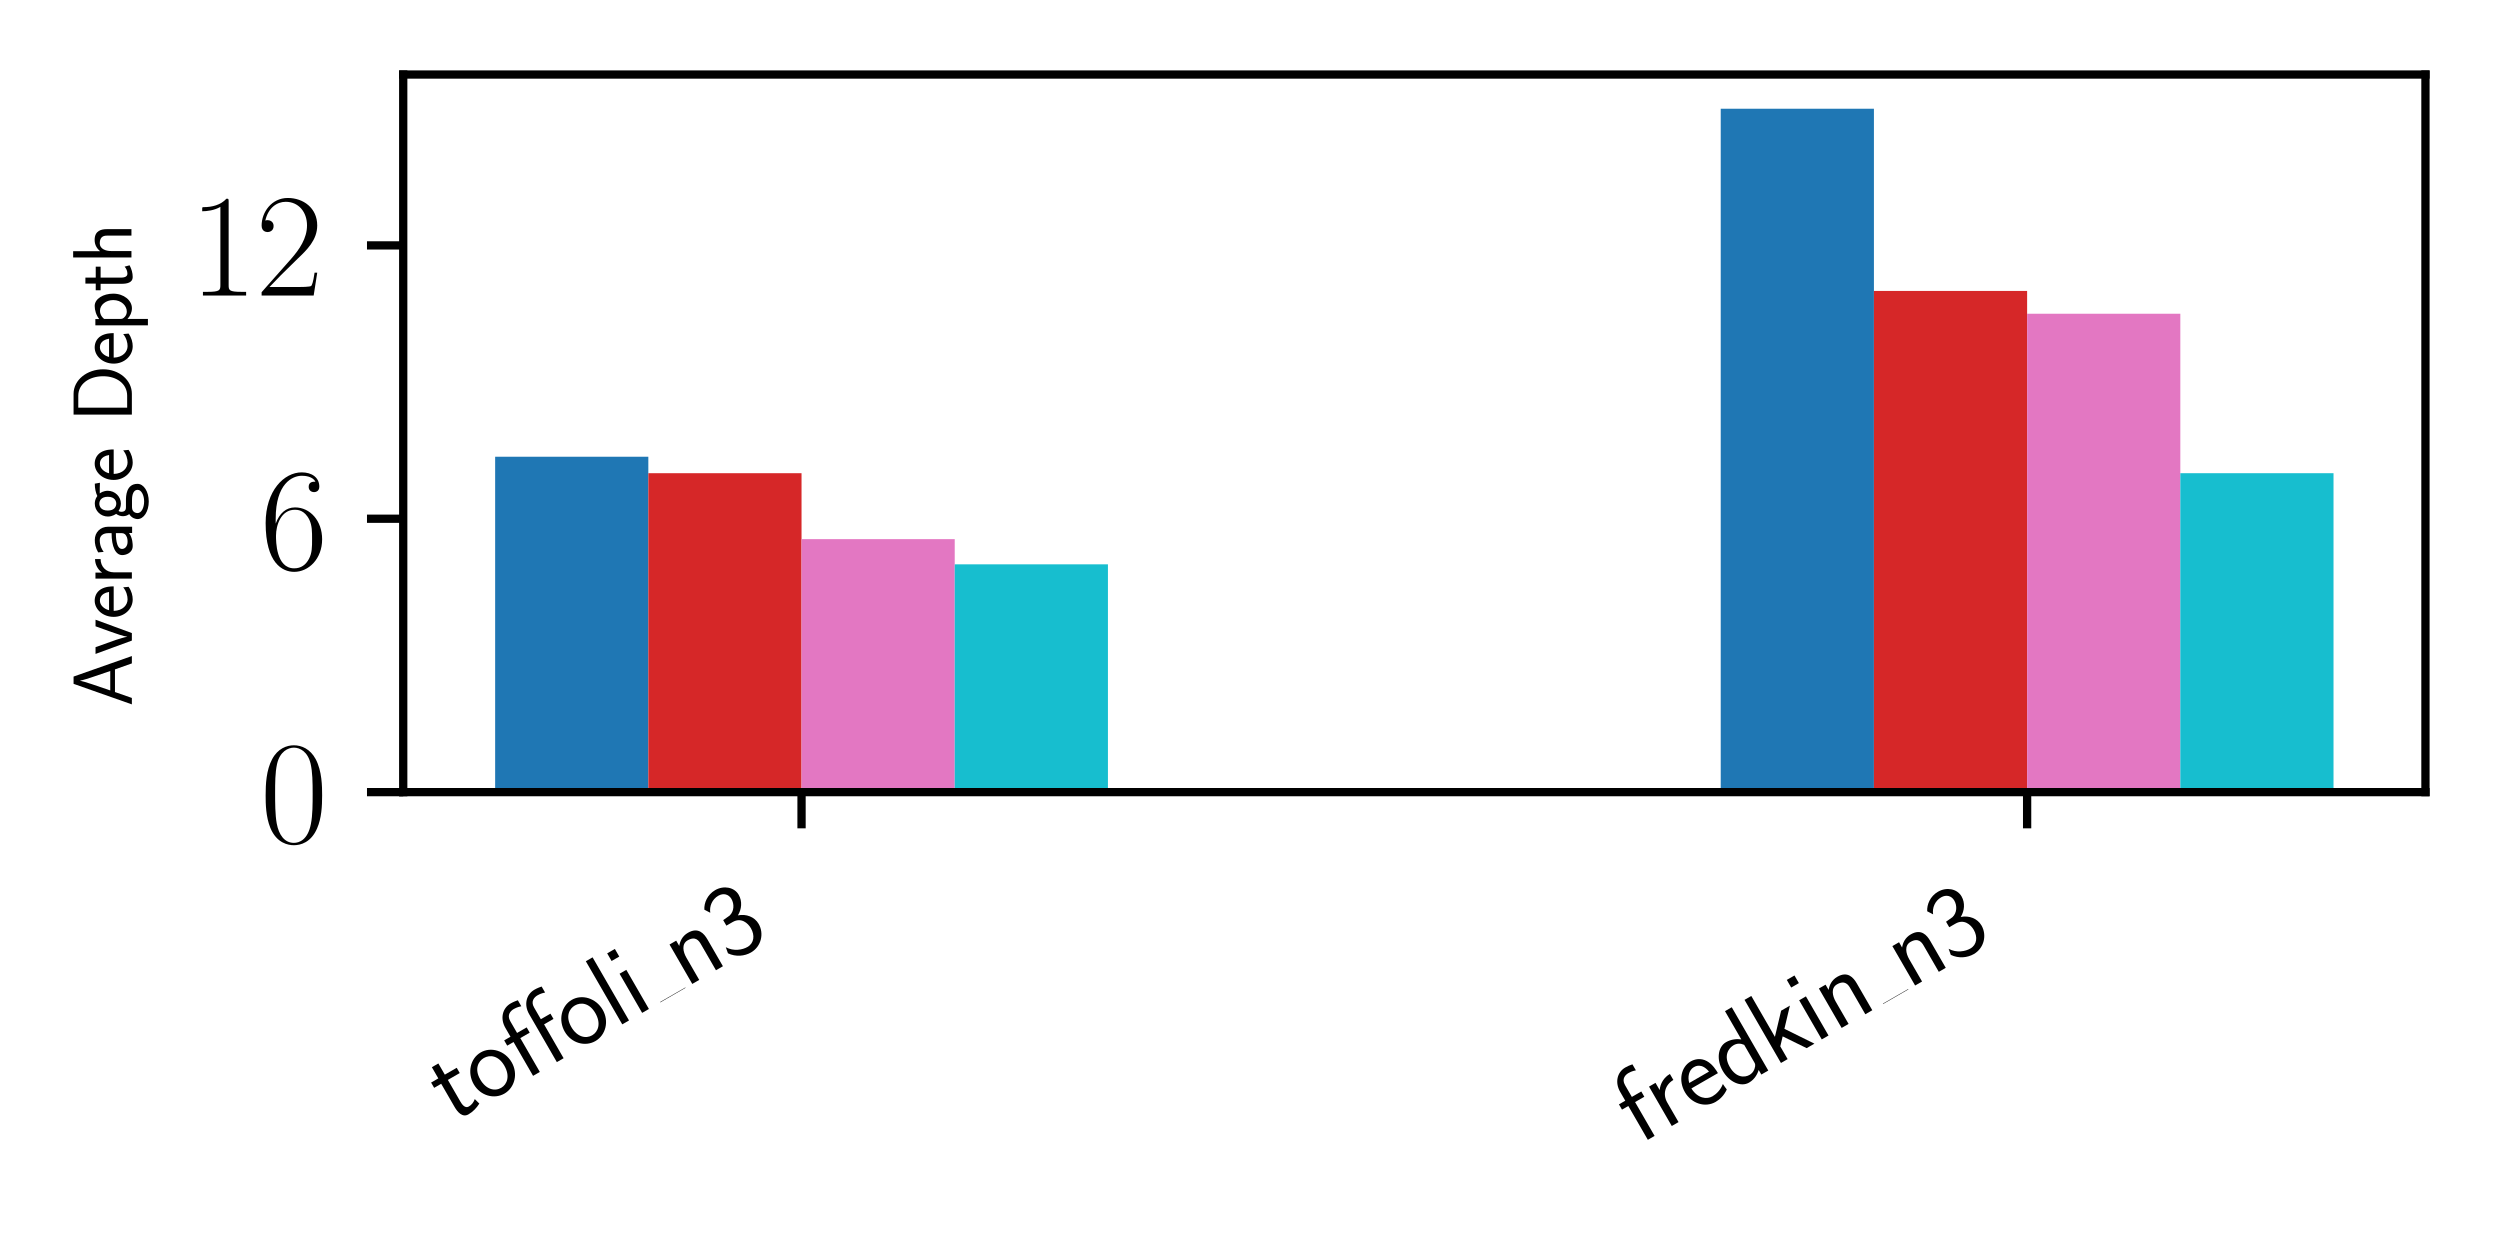 <?xml version="1.0" encoding="utf-8" standalone="no"?>
<!DOCTYPE svg PUBLIC "-//W3C//DTD SVG 1.1//EN"
  "http://www.w3.org/Graphics/SVG/1.1/DTD/svg11.dtd">
<svg xmlns:xlink="http://www.w3.org/1999/xlink" width="241.442pt" height="119.438pt" viewBox="0 0 241.442 119.438" xmlns="http://www.w3.org/2000/svg" version="1.1">
 <defs>
  <style type="text/css">*{stroke-linejoin: round; stroke-linecap: butt}</style>
 </defs>
 <g id="figure_1">
  <g id="patch_1">
   <path d="M 0 119.438
L 241.442 119.438
L 241.442 0
L 0 0
L 0 119.438
z
" style="fill: none"/>
  </g>
  <g id="axes_1">
   <g id="patch_2">
    <path d="M 38.942 76.5
L 234.242 76.5
L 234.242 7.2
L 38.942 7.2
L 38.942 76.5
z
" style="fill: none"/>
   </g>
   <g id="patch_3">
    <path d="M 47.819 76.5
L 62.614 76.5
L 62.614 44.112
L 47.819 44.112
z
" clip-path="url(#p7698080275)" style="fill: #1f77b4"/>
   </g>
   <g id="patch_4">
    <path d="M 62.614 76.5
L 77.41 76.5
L 77.41 45.7
L 62.614 45.7
z
" clip-path="url(#p7698080275)" style="fill: #d62728"/>
   </g>
   <g id="patch_5">
    <path d="M 77.41 76.5
L 92.205 76.5
L 92.205 52.066
L 77.41 52.066
z
" clip-path="url(#p7698080275)" style="fill: #e377c2"/>
   </g>
   <g id="patch_6">
    <path d="M 92.205 76.5
L 107.001 76.5
L 107.001 54.5
L 92.205 54.5
z
" clip-path="url(#p7698080275)" style="fill: #17becf"/>
   </g>
   <g id="patch_7">
    <path d="M 166.182 76.5
L 180.978 76.5
L 180.978 10.5
L 166.182 10.5
z
" clip-path="url(#p7698080275)" style="fill: #1f77b4"/>
   </g>
   <g id="patch_8">
    <path d="M 180.978 76.5
L 195.773 76.5
L 195.773 28.1
L 180.978 28.1
z
" clip-path="url(#p7698080275)" style="fill: #d62728"/>
   </g>
   <g id="patch_9">
    <path d="M 195.773 76.5
L 210.569 76.5
L 210.569 30.3
L 195.773 30.3
z
" clip-path="url(#p7698080275)" style="fill: #e377c2"/>
   </g>
   <g id="patch_10">
    <path d="M 210.569 76.5
L 225.364 76.5
L 225.364 45.7
L 210.569 45.7
z
" clip-path="url(#p7698080275)" style="fill: #17becf"/>
   </g>
   <g id="matplotlib.axis_1">
    <g id="xtick_1">
     <g id="line2d_1">
      <defs>
       <path id="m00fc2f97db" d="M 0 0
L 0 3.5
" style="stroke: #000000; stroke-width: 0.8"/>
      </defs>
      <g>
       <use xlink:href="#m00fc2f97db" x="77.41" y="76.5" style="stroke: #000000; stroke-width: 0.8"/>
      </g>
     </g>
     <g id="text_1">
      <!-- toffoli_n3 -->
      <g transform="translate(43.665 108.415)rotate(-30)scale(0.1 -0.1)">
       <defs>
        <path id="CMSS17-74" d="M 1069 2368
L 1901 2368
L 1901 2737
L 1069 2737
L 1069 3520
L 614 3520
L 614 2737
L 109 2737
L 109 2368
L 602 2368
L 602 749
C 602 384 685 -64 1107 -64
C 1427 -64 1722 25 2003 172
L 1901 548
C 1747 414 1562 337 1363 337
C 1082 337 1069 696 1069 856
L 1069 2368
z
" transform="scale(0.016)"/>
        <path id="CMSS17-6f" d="M 2829 1356
C 2829 2176 2221 2816 1504 2816
C 768 2816 173 2157 173 1356
C 173 544 787 -64 1498 -64
C 2227 -64 2829 563 2829 1356
z
M 1504 337
C 1050 337 659 709 659 1408
C 659 2151 1114 2427 1498 2427
C 1914 2427 2342 2126 2342 1408
C 2342 683 1926 337 1504 337
z
" transform="scale(0.016)"/>
        <path id="CMSS17-b" d="M 1075 2368
L 1734 2368
L 1734 2737
L 1062 2737
L 1062 3559
C 1062 4001 1395 4092 1613 4092
C 1837 4092 2022 4034 2093 4009
L 2093 4429
C 2022 4442 1830 4480 1619 4480
C 1030 4480 602 3999 602 3359
L 602 2737
L 160 2737
L 160 2368
L 602 2368
L 602 0
L 1075 0
L 1075 2368
z
M 2739 2368
L 3398 2368
L 3398 2737
L 2726 2737
L 2726 3559
C 2726 4001 3059 4092 3277 4092
C 3501 4092 3686 4034 3757 4009
L 3757 4429
C 3686 4442 3494 4480 3283 4480
C 2694 4480 2266 4001 2266 3363
L 2266 0
L 2739 0
L 2739 2368
z
" transform="scale(0.016)"/>
        <path id="CMSS17-6c" d="M 947 4416
L 474 4416
L 474 0
L 947 0
L 947 4416
z
" transform="scale(0.016)"/>
        <path id="CMSS17-69" d="M 979 4183
L 442 4183
L 442 3648
L 979 3648
L 979 4183
z
M 947 2739
L 474 2739
L 474 0
L 947 0
L 947 2739
z
" transform="scale(0.016)"/>
        <path id="CMSS17-6e" d="M 2618 1877
C 2618 2283 2522 2816 1798 2816
C 1389 2816 1120 2606 941 2389
L 941 2758
L 474 2758
L 474 0
L 960 0
L 960 1559
C 960 1964 1114 2428 1549 2428
C 2112 2428 2131 2048 2131 1829
L 2131 0
L 2618 0
L 2618 1877
z
" transform="scale(0.016)"/>
        <path id="CMSS17-33" d="M 1005 2025
L 1440 2025
C 2042 2025 2214 1507 2214 1146
C 2214 653 1933 267 1472 267
C 1114 267 608 444 320 912
C 275 691 275 678 250 526
C 550 88 1037 -128 1485 -128
C 2214 -128 2752 473 2752 1138
C 2752 1638 2400 2057 1920 2215
C 2304 2424 2586 2816 2586 3273
C 2586 3805 2093 4229 1491 4229
C 941 4229 512 3892 333 3530
C 378 3468 493 3284 550 3189
C 691 3562 1056 3840 1485 3840
C 1843 3840 2080 3607 2080 3271
C 2080 2923 1856 2543 1478 2455
C 1453 2455 1056 2417 1005 2411
L 1005 2025
z
" transform="scale(0.016)"/>
       </defs>
       <use xlink:href="#CMSS17-74" transform="scale(0.996)"/>
       <use xlink:href="#CMSS17-6f" transform="translate(33.832 0)scale(0.996)"/>
       <use xlink:href="#CMSS17-b" transform="translate(80.675 0)scale(0.996)"/>
       <use xlink:href="#CMSS17-6f" transform="translate(135.326 0)scale(0.996)"/>
       <use xlink:href="#CMSS17-6c" transform="translate(182.17 0)scale(0.996)"/>
       <use xlink:href="#CMSS17-69" transform="translate(204.351 0)scale(0.996)"/>
       <use xlink:href="#CMSS17-6e" transform="translate(260.259 0)scale(0.996)"/>
       <use xlink:href="#CMSS17-33" transform="translate(308.464 0)scale(0.996)"/>
       <path d="M 232.152 0
L 260.259 0
L 260.259 0.399
L 232.152 0.399
L 232.152 0
z
"/>
      </g>
     </g>
    </g>
    <g id="xtick_2">
     <g id="line2d_2">
      <g>
       <use xlink:href="#m00fc2f97db" x="195.773" y="76.5" style="stroke: #000000; stroke-width: 0.8"/>
      </g>
     </g>
     <g id="text_2">
      <!-- fredkin_n3 -->
      <g transform="translate(158.313 110.56)rotate(-30)scale(0.1 -0.1)">
       <defs>
        <path id="CMSS17-66" d="M 1075 2368
L 1722 2368
L 1722 2737
L 1062 2737
L 1062 3559
C 1062 4014 1408 4092 1606 4092
C 1670 4092 1850 4092 2080 4009
L 2080 4429
C 1933 4461 1754 4480 1613 4480
C 1018 4480 602 3993 602 3359
L 602 2737
L 160 2737
L 160 2368
L 602 2368
L 602 0
L 1075 0
L 1075 2368
z
" transform="scale(0.016)"/>
        <path id="CMSS17-72" d="M 954 1363
C 954 1965 1395 2368 1958 2368
L 1958 2789
C 1549 2789 1165 2585 934 2253
L 934 2758
L 480 2758
L 480 0
L 954 0
L 954 1363
z
" transform="scale(0.016)"/>
        <path id="CMSS17-65" d="M 2502 1377
C 2502 1590 2490 2003 2285 2345
C 2061 2713 1696 2816 1421 2816
C 755 2816 192 2188 192 1375
C 192 582 774 -64 1510 -64
C 1798 -64 2150 19 2470 248
C 2470 274 2458 414 2451 420
C 2451 433 2432 630 2432 656
C 2125 407 1773 325 1517 325
C 1107 325 666 667 646 1377
L 2502 1377
z
M 698 1728
C 781 2084 1062 2421 1421 2421
C 1517 2421 1965 2421 2080 1728
L 698 1728
z
" transform="scale(0.016)"/>
        <path id="CMSS17-64" d="M 2611 4416
L 2138 4416
L 2138 2438
C 1939 2603 1613 2756 1254 2756
C 672 2756 211 2131 211 1347
C 211 562 666 -64 1235 -64
C 1677 -64 1971 172 2125 306
L 2125 -13
L 2611 -13
L 2611 4416
z
M 2125 836
C 2125 747 2125 653 1926 482
C 1798 375 1645 325 1498 325
C 1152 325 698 576 698 1340
C 698 2134 1210 2368 1562 2368
C 1798 2368 1990 2254 2125 2065
L 2125 836
z
" transform="scale(0.016)"/>
        <path id="CMSS17-6b" d="M 1696 1688
L 2688 2739
L 2074 2739
L 954 1554
L 954 4416
L 480 4416
L 480 0
L 947 0
L 947 892
L 1376 1344
L 2278 0
L 2822 0
L 1696 1688
z
" transform="scale(0.016)"/>
       </defs>
       <use xlink:href="#CMSS17-66" transform="scale(0.996)"/>
       <use xlink:href="#CMSS17-72" transform="translate(28.627 0)scale(0.996)"/>
       <use xlink:href="#CMSS17-65" transform="translate(60.536 0)scale(0.996)"/>
       <use xlink:href="#CMSS17-64" transform="translate(102.175 0)scale(0.996)"/>
       <use xlink:href="#CMSS17-6b" transform="translate(150.38 0)scale(0.996)"/>
       <use xlink:href="#CMSS17-69" transform="translate(195.983 0)scale(0.996)"/>
       <use xlink:href="#CMSS17-6e" transform="translate(218.163 0)scale(0.996)"/>
       <use xlink:href="#CMSS17-6e" transform="translate(300.096 0)scale(0.996)"/>
       <use xlink:href="#CMSS17-33" transform="translate(348.301 0)scale(0.996)"/>
       <path d="M 271.989 0
L 300.096 0
L 300.096 0.399
L 271.989 0.399
L 271.989 0
z
"/>
      </g>
     </g>
    </g>
   </g>
   <g id="matplotlib.axis_2">
    <g id="ytick_1">
     <g id="line2d_3">
      <defs>
       <path id="mfd790fac88" d="M 0 0
L -3.5 0
" style="stroke: #000000; stroke-width: 0.8"/>
      </defs>
      <g>
       <use xlink:href="#mfd790fac88" x="38.942" y="76.5" style="stroke: #000000; stroke-width: 0.8"/>
      </g>
     </g>
     <g id="text_3">
      <!-- $\mathdefault{0}$ -->
      <g transform="translate(25.113 81.343)scale(0.14 -0.14)">
       <defs>
        <path id="CMR17-30" d="M 2688 2025
C 2688 2416 2682 3080 2413 3591
C 2176 4039 1798 4198 1466 4198
C 1158 4198 768 4058 525 3597
C 269 3118 243 2524 243 2025
C 243 1661 250 1106 448 619
C 723 -39 1216 -128 1466 -128
C 1760 -128 2208 -7 2470 600
C 2662 1042 2688 1559 2688 2025
z
M 1466 -26
C 1056 -26 813 325 723 812
C 653 1188 653 1738 653 2096
C 653 2588 653 2997 736 3387
C 858 3929 1216 4096 1466 4096
C 1728 4096 2067 3923 2189 3400
C 2272 3036 2278 2607 2278 2096
C 2278 1680 2278 1169 2202 792
C 2067 95 1690 -26 1466 -26
z
" transform="scale(0.016)"/>
       </defs>
       <use xlink:href="#CMR17-30" transform="scale(0.996)"/>
      </g>
     </g>
    </g>
    <g id="ytick_2">
     <g id="line2d_4">
      <g>
       <use xlink:href="#mfd790fac88" x="38.942" y="50.1" style="stroke: #000000; stroke-width: 0.8"/>
      </g>
     </g>
     <g id="text_4">
      <!-- $\mathdefault{6}$ -->
      <g transform="translate(25.113 54.943)scale(0.14 -0.14)">
       <defs>
        <path id="CMR17-36" d="M 678 2176
C 678 3690 1395 4032 1811 4032
C 1946 4032 2272 4009 2400 3776
C 2298 3776 2106 3776 2106 3553
C 2106 3381 2246 3323 2336 3323
C 2394 3323 2566 3348 2566 3560
C 2566 3954 2246 4179 1805 4179
C 1043 4179 243 3390 243 1984
C 243 253 966 -128 1478 -128
C 2099 -128 2688 427 2688 1283
C 2688 2081 2170 2662 1517 2662
C 1126 2662 838 2407 678 1960
L 678 2176
z
M 1478 25
C 691 25 691 1200 691 1436
C 691 1896 909 2560 1504 2560
C 1613 2560 1926 2560 2138 2120
C 2253 1870 2253 1609 2253 1289
C 2253 944 2253 690 2118 434
C 1978 171 1773 25 1478 25
z
" transform="scale(0.016)"/>
       </defs>
       <use xlink:href="#CMR17-36" transform="scale(0.996)"/>
      </g>
     </g>
    </g>
    <g id="ytick_3">
     <g id="line2d_5">
      <g>
       <use xlink:href="#mfd790fac88" x="38.942" y="23.7" style="stroke: #000000; stroke-width: 0.8"/>
      </g>
     </g>
     <g id="text_5">
      <!-- $\mathdefault{12}$ -->
      <g transform="translate(18.285 28.543)scale(0.14 -0.14)">
       <defs>
        <path id="CMR17-31" d="M 1702 4058
C 1702 4192 1696 4192 1606 4192
C 1357 3916 979 3827 621 3827
C 602 3827 570 3827 563 3808
C 557 3795 557 3782 557 3648
C 755 3648 1088 3686 1344 3839
L 1344 461
C 1344 236 1331 160 781 160
L 589 160
L 589 0
C 896 0 1216 0 1523 0
C 1830 0 2150 0 2458 0
L 2458 160
L 2266 160
C 1715 160 1702 230 1702 458
L 1702 4058
z
" transform="scale(0.016)"/>
        <path id="CMR17-32" d="M 2669 989
L 2554 989
C 2490 536 2438 459 2413 420
C 2381 369 1920 369 1830 369
L 602 369
C 832 619 1280 1072 1824 1597
C 2214 1967 2669 2402 2669 3035
C 2669 3790 2067 4224 1395 4224
C 691 4224 262 3604 262 3030
C 262 2780 448 2748 525 2748
C 589 2748 781 2787 781 3010
C 781 3207 614 3264 525 3264
C 486 3264 448 3258 422 3245
C 544 3790 915 4058 1306 4058
C 1862 4058 2227 3617 2227 3035
C 2227 2479 1901 2000 1536 1584
L 262 146
L 262 0
L 2515 0
L 2669 989
z
" transform="scale(0.016)"/>
       </defs>
       <use xlink:href="#CMR17-31" transform="scale(0.996)"/>
       <use xlink:href="#CMR17-32" transform="translate(45.69 0)scale(0.996)"/>
      </g>
     </g>
    </g>
    <g id="text_6">
     <!-- Average Depth -->
     <g transform="translate(12.735 68.238)rotate(-90)scale(0.08 -0.08)">
      <defs>
       <path id="CMSS17-41" d="M 2272 4416
L 1722 4416
L 166 0
L 653 0
L 1101 1280
L 2816 1280
L 3270 0
L 3827 0
L 2272 4416
z
M 2694 1637
L 1222 1637
C 1530 2528 1914 3638 1958 3925
L 1965 3925
C 2010 3663 2138 3281 2246 2956
L 2694 1637
z
" transform="scale(0.016)"/>
       <path id="CMSS17-76" d="M 2675 2752
L 2176 2752
L 1747 1556
C 1613 1165 1421 627 1389 352
L 1382 352
C 1370 468 1318 634 1286 749
C 1248 890 1197 1056 1158 1172
L 595 2752
L 83 2752
L 1094 0
L 1664 0
L 2675 2752
z
" transform="scale(0.016)"/>
       <path id="CMSS17-61" d="M 2406 1791
C 2406 2392 1978 2808 1402 2808
C 1120 2808 813 2757 461 2553
L 499 2135
C 659 2248 934 2432 1395 2432
C 1722 2432 1920 2180 1920 1782
L 1920 1536
C 896 1536 256 1238 256 726
C 256 461 416 -64 947 -64
C 1043 -64 1562 -64 1933 217
L 1933 -19
L 2406 -19
L 2406 1791
z
M 1920 816
C 1920 701 1920 548 1728 434
C 1562 325 1350 325 1261 325
C 941 325 723 511 723 744
C 723 1211 1722 1211 1920 1211
L 1920 816
z
" transform="scale(0.016)"/>
       <path id="CMSS17-67" d="M 2848 2808
C 2483 2808 2170 2738 1914 2617
C 1702 2777 1485 2808 1338 2808
C 781 2808 358 2349 358 1814
C 358 1468 550 1207 563 1195
C 448 1035 384 863 384 672
C 384 448 474 289 544 200
C 211 -3 166 -314 166 -435
C 166 -898 749 -1280 1498 -1280
C 2253 -1280 2835 -898 2835 -428
C 2835 448 1856 448 1587 448
L 1069 448
C 973 448 717 448 717 791
C 717 921 774 1004 781 1010
C 877 940 1075 832 1338 832
C 1869 832 2310 1278 2310 1827
C 2310 2132 2170 2355 2112 2432
L 2131 2432
C 2150 2432 2419 2432 2515 2432
C 2720 2432 2739 2429 2918 2419
L 2848 2808
z
M 1338 1182
C 1120 1182 813 1315 813 1823
C 813 2375 1165 2464 1331 2464
C 1549 2464 1856 2331 1856 1823
C 1856 1271 1504 1182 1338 1182
z
M 1581 -10
C 1734 -10 2381 -10 2381 -442
C 2381 -714 1984 -929 1504 -929
C 1018 -929 621 -720 621 -435
C 621 -403 621 -10 1062 -10
L 1581 -10
z
" transform="scale(0.016)"/>
       <path id="CMSS17-44" d="M 570 4416
L 570 0
L 2144 0
C 3194 0 4000 980 4000 2170
C 4000 3398 3194 4416 2144 4416
L 570 4416
z
M 1094 357
L 1094 4059
L 2003 4059
C 2861 4059 3475 3277 3475 2170
C 3475 1107 2867 357 2003 357
L 1094 357
z
" transform="scale(0.016)"/>
       <path id="CMSS17-70" d="M 966 333
C 1178 129 1466 -5 1773 -5
C 2368 -5 2880 603 2880 1412
C 2880 2159 2496 2816 1946 2816
C 1626 2816 1242 2702 954 2472
L 954 2765
L 480 2765
L 480 -1216
L 966 -1216
L 966 333
z
M 966 2100
C 1018 2176 1235 2415 1587 2415
C 2035 2415 2394 1960 2394 1412
C 2394 787 1958 384 1530 384
C 1402 384 1267 415 1139 523
C 966 674 966 768 966 857
L 966 2100
z
" transform="scale(0.016)"/>
       <path id="CMSS17-68" d="M 2618 1891
C 2618 2292 2522 2820 1798 2820
C 1395 2820 1133 2623 947 2407
L 947 4448
L 474 4448
L 474 32
L 960 32
L 960 1573
C 960 1973 1114 2432 1549 2432
C 2112 2432 2131 2056 2131 1839
L 2131 32
L 2618 32
L 2618 1891
z
" transform="scale(0.016)"/>
      </defs>
      <use xlink:href="#CMSS17-41" transform="scale(0.996)"/>
      <use xlink:href="#CMSS17-76" transform="translate(62.218 0)scale(0.996)"/>
      <use xlink:href="#CMSS17-65" transform="translate(105.218 0)scale(0.996)"/>
      <use xlink:href="#CMSS17-72" transform="translate(146.857 0)scale(0.996)"/>
      <use xlink:href="#CMSS17-61" transform="translate(178.767 0)scale(0.996)"/>
      <use xlink:href="#CMSS17-67" transform="translate(223.689 0)scale(0.996)"/>
      <use xlink:href="#CMSS17-65" transform="translate(270.532 0)scale(0.996)"/>
      <use xlink:href="#CMSS17-44" transform="translate(343.4 0)scale(0.996)"/>
      <use xlink:href="#CMSS17-65" transform="translate(410.943 0)scale(0.996)"/>
      <use xlink:href="#CMSS17-70" transform="translate(452.582 0)scale(0.996)"/>
      <use xlink:href="#CMSS17-74" transform="translate(500.787 0)scale(0.996)"/>
      <use xlink:href="#CMSS17-68" transform="translate(534.618 0)scale(0.996)"/>
     </g>
    </g>
   </g>
   <g id="patch_11">
    <path d="M 38.942 76.5
L 38.942 7.2
" style="fill: none; stroke: #000000; stroke-width: 0.8; stroke-linejoin: miter; stroke-linecap: square"/>
   </g>
   <g id="patch_12">
    <path d="M 234.242 76.5
L 234.242 7.2
" style="fill: none; stroke: #000000; stroke-width: 0.8; stroke-linejoin: miter; stroke-linecap: square"/>
   </g>
   <g id="patch_13">
    <path d="M 38.942 76.5
L 234.242 76.5
" style="fill: none; stroke: #000000; stroke-width: 0.8; stroke-linejoin: miter; stroke-linecap: square"/>
   </g>
   <g id="patch_14">
    <path d="M 38.942 7.2
L 234.242 7.2
" style="fill: none; stroke: #000000; stroke-width: 0.8; stroke-linejoin: miter; stroke-linecap: square"/>
   </g>
  </g>
 </g>
 <defs>
  <clipPath id="p7698080275">
   <rect x="38.942" y="7.2" width="195.3" height="69.3"/>
  </clipPath>
 </defs>
</svg>
